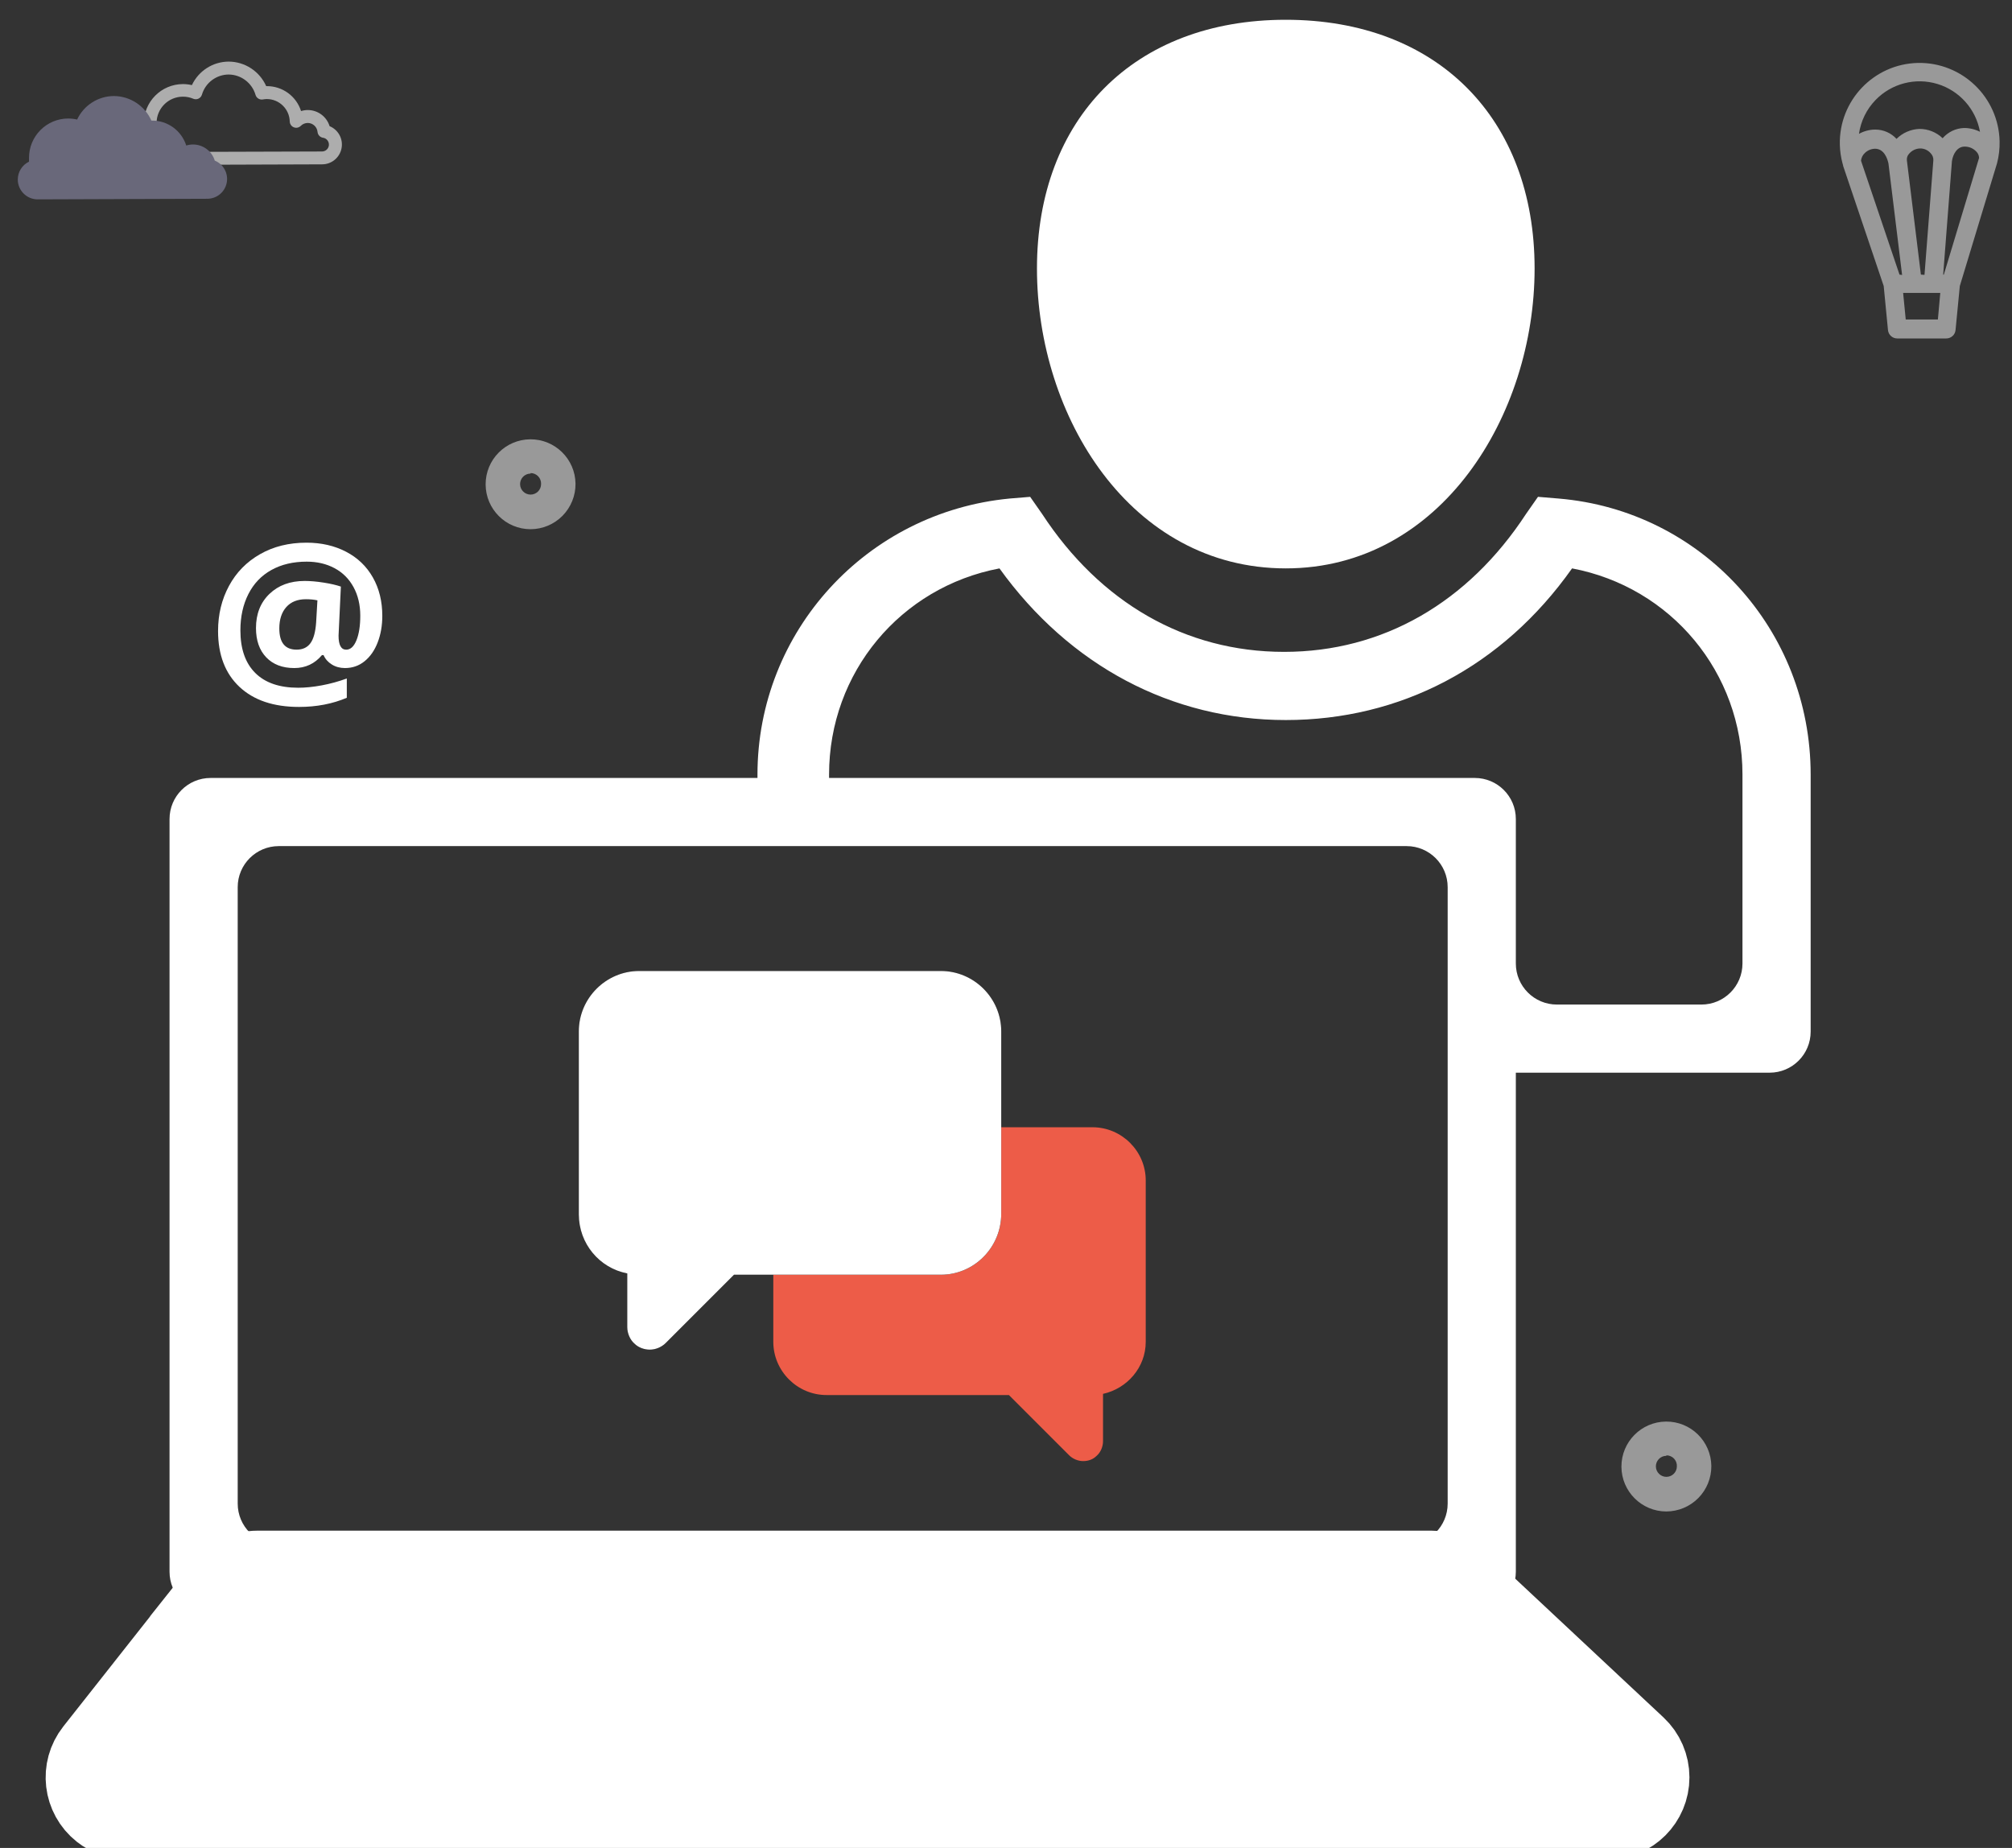 <svg xmlns="http://www.w3.org/2000/svg" width="98" height="90" viewBox="0 0 98 90">
    <rect x="0" y="0" width="98" height="90" fill="#333333" stroke="none"/>
    <g fill="none" fill-rule="evenodd">
        <g fill-rule="nonzero">
            <g>
                <path fill="#FFFFFF" d="M25.843 25.774c-1.205 0-2.184-.975-2.189-2.18-.004-1.206.967-2.189 2.173-2.198 1.205-.009 2.191.958 2.205 2.164.005.584-.224 1.146-.634 1.562-.411.415-.97.65-1.555.652zm0-2.709c-.282 0-.511.23-.511.512 0 .282.229.511.511.511.283 0 .512-.229.512-.511.007-.14-.044-.277-.14-.378-.098-.102-.232-.16-.372-.159v.025zM81.166 73.613c-1.206 0-2.184-.975-2.19-2.18-.004-1.207.968-2.189 2.173-2.198 1.206-.01 2.192.958 2.206 2.164.004.584-.224 1.146-.635 1.561-.41.416-.97.65-1.554.653zm0-2.71c-.283 0-.512.23-.512.512 0 .283.23.512.512.512.282 0 .511-.229.511-.512.007-.14-.044-.276-.14-.378-.097-.101-.231-.158-.371-.158v.025zM63.29 6.706c-1.209 0-2.189-.98-2.189-2.189s.98-2.189 2.19-2.189c1.208 0 2.188.98 2.188 2.19-.004 1.206-.982 2.184-2.189 2.188zm0-2.709c-.282 0-.511.23-.511.512 0 .283.229.512.511.512.283 0 .512-.23.512-.512 0-.283-.23-.512-.512-.512z" opacity=".5" transform="translate(-638 -338) translate(638 338)"/>
                <g>
                    <path fill="#FFFFFF" d="M6.56 5.032c-.534 0-.967-.432-.969-.965.002-.371.214-.71.548-.872-.004-.061-.004-.123 0-.185-.002-1.054.849-1.91 1.902-1.915.149 0 .296.017.44.05C8.808.448 9.507.002 10.276 0c.79.005 1.503.473 1.824 1.195h.031c.761-.003 1.436.489 1.667 1.214.107-.033.218-.05.33-.05.488.002.917.32 1.06.786.428.176.672.63.58 1.084-.091.454-.491.779-.954.775l-8.25.028H6.56zm1.478-3.324c-.706.003-1.277.577-1.277 1.283.004.107.02.212.05.315.025.09.009.186-.045.263-.053.076-.138.125-.231.133-.177.013-.313.16-.315.336-.007.095.026.188.09.257.065.07.155.108.25.108l8.25-.025c.178.004.33-.131.344-.31.014-.178-.114-.336-.29-.36-.139-.023-.245-.134-.262-.273-.02-.25-.225-.443-.475-.447-.128 0-.251.05-.342.141-.09.09-.223.118-.34.071-.117-.046-.195-.158-.198-.284-.016-.609-.514-1.094-1.123-1.092-.063.002-.126.008-.189.02-.158.026-.311-.07-.355-.224-.17-.581-.7-.984-1.305-.991-.605.002-1.136.401-1.306.981-.026.086-.087.156-.168.194-.08.038-.174.04-.256.004-.16-.068-.333-.102-.507-.1z" opacity=".6" transform="translate(-638 -338) translate(638 338) translate(.866 3)"/>
                    <path fill="#69687A" d="M.969 6.71c-.534 0-.967-.432-.969-.966.001-.371.213-.709.547-.871-.003-.062-.003-.124 0-.186-.001-1.053.85-1.91 1.903-1.915.148 0 .296.017.44.05.326-.696 1.024-1.142 1.793-1.145.79.006 1.504.473 1.824 1.196h.032c.761-.003 1.436.488 1.667 1.214.107-.034.218-.05.33-.05.487.001.917.32 1.06.786.428.175.671.63.58 1.083-.091.454-.492.779-.954.775l-8.25.029H.969z" transform="translate(-638 -338) translate(638 338) translate(.866 3)"/>
                </g>
                <path fill="#FFFFFF" d="M62.627 27.682c7.554 0 12.12-7.468 12.12-14.604 0-7.302-4.732-12.115-12.12-12.115-7.387 0-12.119 4.813-12.119 12.115 0 7.22 4.566 14.604 12.12 14.604z" transform="translate(-638 -338) translate(638 338)"/>
                <path fill="#FFFFFF" d="M88.193 37.723c0-7.053-5.312-12.862-12.285-13.443l-.996-.083-.58.83c-2.823 4.315-6.973 6.721-11.788 6.721-4.814 0-8.964-2.406-11.787-6.72l-.58-.83-.997.082c-6.972.664-12.285 6.473-12.285 13.443v.166H10.258c-1.105 0-2 .895-2 2v36.66c0 1.104.895 2 2 2h61.575c1.105 0 2-.896 2-2V52.243h12.36c1.105 0 2-.895 2-2V37.723zm-19.68 37.506H13.578c-1.104 0-2-.895-2-2V43.208c0-1.105.896-2 2-2h54.935c1.104 0 2 .895 2 2v30.021c0 1.105-.896 2-2 2zm14.36-26.304h-7.04c-1.105 0-2-.895-2-2v-7.036c0-1.105-.895-2-2-2H40.382v-.166c0-4.979 3.486-9.128 8.3-10.04 3.403 4.73 8.384 7.385 13.945 7.385 5.562 0 10.542-2.573 13.945-7.386 4.815.913 8.3 5.062 8.3 10.04v9.203c0 1.105-.895 2-2 2z" transform="translate(-638 -338) translate(638 338)"/>
                <path fill="#FFFFFF" d="M97.396 6.877c-.052-2.147-1.827-3.85-3.975-3.812-2.149.047-3.853 1.826-3.807 3.975.007.322.055.64.14.95.005.02.011.037.018.055v.027l1.979 5.858.208 2.146c.023.233.22.409.453.408h2.385c.234.001.43-.175.453-.408l.208-2.146 1.811-5.97c.093-.354.136-.718.127-1.083zm-2.716 6.497h-.032l.426-5.524c.05-.348.258-.71.615-.71.218-.004.427.085.575.244.082.082.129.192.132.308l-1.716 5.682zm-1.118 0l-.68-5.546c-.019-.119.016-.24.096-.33.133-.162.329-.26.538-.268.2-.004.39.08.52.231.096.095.145.228.132.362l-.43 5.564-.176-.013zm-1.042 0l-1.874-5.546c.014-.146.082-.282.19-.38.132-.127.307-.2.49-.204.452 0 .606.489.656.715l.665 5.433-.127-.018zm-1.172-8.498c.778-.809 1.945-1.113 3.019-.787 1.074.326 1.875 1.226 2.074 2.33-.242-.123-.511-.187-.783-.185-.4.015-.775.196-1.037.498-.304-.293-.71-.455-1.132-.453-.419.016-.817.189-1.114.485-.265-.289-.64-.453-1.032-.453h-.031c-.269.006-.531.078-.766.208.088-.618.368-1.193.802-1.643zM94.39 15.56h-1.566l-.127-1.294h1.81l-.117 1.294z" opacity=".5" transform="translate(-638 -338) translate(638 338)"/>
                <path fill="#FFFFFF" d="M14.565 34.43c.852 0 1.628-.149 2.327-.446v-.939c-.402.147-.81.258-1.225.335-.415.077-.795.115-1.141.115-.915 0-1.613-.24-2.095-.722-.481-.48-.722-1.171-.722-2.072 0-.668.13-1.258.39-1.769.259-.51.632-.9 1.119-1.171.486-.271 1.06-.407 1.72-.407.509 0 .962.106 1.359.319.396.212.704.519.923.922.219.403.328.867.328 1.392 0 .492-.062.891-.186 1.196-.124.305-.29.458-.5.458-.248 0-.372-.227-.372-.68l.113-2.393c-.22-.075-.498-.14-.836-.193-.338-.054-.647-.081-.928-.081-.705 0-1.277.21-1.715.631-.437.42-.656.975-.656 1.664 0 .603.167 1.079.5 1.426.333.347.788.521 1.367.521.545 0 .994-.21 1.347-.631h.078c.082.19.216.342.402.457.186.116.4.174.642.174.362 0 .68-.11.955-.333.274-.221.487-.527.637-.917.15-.39.225-.82.225-1.29 0-.707-.153-1.332-.46-1.873-.307-.542-.743-.96-1.308-1.253-.565-.294-1.207-.44-1.926-.44-.852 0-1.606.186-2.26.56-.655.373-1.16.889-1.514 1.546-.355.657-.532 1.389-.532 2.195 0 1.16.347 2.068 1.041 2.72.694.652 1.662.979 2.903.979zm-.118-2.79c-.562 0-.842-.343-.842-1.032 0-.44.113-.787.34-1.042.227-.254.545-.382.953-.382.209 0 .397.018.563.054l-.063 1.082c-.033.466-.126.803-.28 1.01-.153.207-.377.31-.67.31z" transform="translate(-638 -338) translate(638 338)"/>
                <g>
                    <path fill="#FFF" stroke="#FFFFFF" stroke-width="4" d="M6.881.76L.557 8.775c-.685.867-.537 2.124.33 2.809.353.278.79.43 1.24.43h72.065c1.105 0 2-.896 2-2 0-.554-.229-1.083-.633-1.46L66.993.538C66.623.193 66.133 0 65.627 0H8.45c-.612 0-1.19.28-1.57.76z" transform="translate(-638 -338) translate(638 338) translate(4.097 76.548)"/>
                    <path fill="#FFFFFF" d="M8.403 7.452c.276 0 .5.223.5.5 0 .276-.224.5-.5.5h-3c-.276 0-.5-.224-.5-.5 0-.277.224-.5.5-.5h3zm5 0c.276 0 .5.223.5.5 0 .276-.224.5-.5.5h-3c-.276 0-.5-.224-.5-.5 0-.277.224-.5.5-.5h3zm5 0c.276 0 .5.223.5.5 0 .276-.224.5-.5.5h-3c-.276 0-.5-.224-.5-.5 0-.277.224-.5.5-.5h3zm5 0c.276 0 .5.223.5.5 0 .276-.224.5-.5.5h-3c-.276 0-.5-.224-.5-.5 0-.277.224-.5.5-.5h3zm30 0c.276 0 .5.223.5.5 0 .276-.224.5-.5.5h-28c-.276 0-.5-.224-.5-.5 0-.277.224-.5.5-.5h28zm5 0c.276 0 .5.223.5.5 0 .276-.224.5-.5.5h-3c-.276 0-.5-.224-.5-.5 0-.277.224-.5.5-.5h3zm5 0c.276 0 .5.223.5.5 0 .276-.224.5-.5.5h-3c-.276 0-.5-.224-.5-.5 0-.277.224-.5.5-.5h3zm5 0c.276 0 .5.223.5.5 0 .276-.224.5-.5.5h-3c-.276 0-.5-.224-.5-.5 0-.277.224-.5.5-.5h3zm-53-2c.276 0 .5.223.5.5 0 .276-.224.5-.5.5h-3c-.276 0-.5-.224-.5-.5 0-.277.224-.5.5-.5h3zm5 0c.276 0 .5.223.5.5 0 .276-.224.5-.5.5h-3c-.276 0-.5-.224-.5-.5 0-.277.224-.5.5-.5h3zm5 0c.276 0 .5.223.5.5 0 .276-.224.5-.5.5h-3c-.276 0-.5-.224-.5-.5 0-.277.224-.5.5-.5h3zm5 0c.276 0 .5.223.5.5 0 .276-.224.5-.5.5h-3c-.276 0-.5-.224-.5-.5 0-.277.224-.5.5-.5h3zm5 0c.276 0 .5.223.5.5 0 .276-.224.5-.5.5h-3c-.276 0-.5-.224-.5-.5 0-.277.224-.5.5-.5h3zm5 0c.276 0 .5.223.5.5 0 .276-.224.5-.5.5h-3c-.276 0-.5-.224-.5-.5 0-.277.224-.5.5-.5h3zm5 0c.276 0 .5.223.5.5 0 .276-.224.5-.5.5h-3c-.276 0-.5-.224-.5-.5 0-.277.224-.5.5-.5h3zm-35 0c.276 0 .5.223.5.5 0 .276-.224.5-.5.5h-3c-.276 0-.5-.224-.5-.5 0-.277.224-.5.5-.5h3zm45 0c.276 0 .5.223.5.5 0 .276-.224.5-.5.5h-3c-.276 0-.5-.224-.5-.5 0-.277.224-.5.5-.5h3zm5 0c.276 0 .5.223.5.5 0 .276-.224.5-.5.5h-3c-.276 0-.5-.224-.5-.5 0-.277.224-.5.5-.5h3zm5 0c.276 0 .5.223.5.5 0 .276-.224.5-.5.5h-3c-.276 0-.5-.224-.5-.5 0-.277.224-.5.5-.5h3zm-15 0c.276 0 .5.223.5.5 0 .276-.224.5-.5.5h-3c-.276 0-.5-.224-.5-.5 0-.277.224-.5.5-.5h3zm-38-2c.276 0 .5.223.5.5 0 .276-.224.5-.5.5h-3c-.276 0-.5-.224-.5-.5 0-.277.224-.5.5-.5h3zm5 0c.276 0 .5.223.5.5 0 .276-.224.5-.5.5h-3c-.276 0-.5-.224-.5-.5 0-.277.224-.5.5-.5h3zm5 0c.276 0 .5.223.5.5 0 .276-.224.5-.5.5h-3c-.276 0-.5-.224-.5-.5 0-.277.224-.5.5-.5h3zm5 0c.276 0 .5.223.5.5 0 .276-.224.5-.5.5h-3c-.276 0-.5-.224-.5-.5 0-.277.224-.5.5-.5h3zm5 0c.276 0 .5.223.5.5 0 .276-.224.5-.5.5h-3c-.276 0-.5-.224-.5-.5 0-.277.224-.5.5-.5h3zm5 0c.276 0 .5.223.5.5 0 .276-.224.5-.5.5h-3c-.276 0-.5-.224-.5-.5 0-.277.224-.5.5-.5h3zm5 0c.276 0 .5.223.5.5 0 .276-.224.5-.5.5h-3c-.276 0-.5-.224-.5-.5 0-.277.224-.5.5-.5h3zm5 0c.276 0 .5.223.5.5 0 .276-.224.5-.5.5h-3c-.276 0-.5-.224-.5-.5 0-.277.224-.5.5-.5h3zm5 0c.276 0 .5.223.5.5 0 .276-.224.5-.5.5h-3c-.276 0-.5-.224-.5-.5 0-.277.224-.5.5-.5h3zm5 0c.276 0 .5.223.5.5 0 .276-.224.5-.5.5h-3c-.276 0-.5-.224-.5-.5 0-.277.224-.5.5-.5h3zm5 0c.276 0 .5.223.5.5 0 .276-.224.5-.5.5h-3c-.276 0-.5-.224-.5-.5 0-.277.224-.5.5-.5h3z" opacity=".6" transform="translate(-638 -338) translate(638 338) translate(4.097 76.548)"/>
                </g>
                <g>
                    <path fill="#ED5C48" d="M25.215 7.9H20.26v1.567c0 2.477-1.993 4.47-4.47 4.47H9.666v4.414c0 1.424 1.168 2.592 2.591 2.592h8.885l2.933 2.933c.17.17.427.284.683.284.257 0 .484-.085.655-.256.2-.17.313-.456.313-.712v-2.306c1.168-.257 2.08-1.282 2.08-2.535v-7.86c0-1.423-1.168-2.59-2.592-2.59z" transform="translate(-638 -338) translate(638 338) translate(28 47)"/>
                    <g>
                        <g fill="#000">
                            <path d="M20.768 12.112V3.23c0-1.615-1.325-2.94-2.94-2.94H3.134C1.518.29.193 1.616.193 3.23v8.914c0 1.421 1.002 2.616 2.359 2.875v2.616c0 .29.129.613.355.807.194.194.484.29.743.29.29 0 .581-.128.775-.322l3.327-3.327h10.077c1.614 0 2.939-1.324 2.939-2.971z" transform="translate(-638 -338) translate(638 338) translate(28 47)"/>
                        </g>
                        <g fill="#FFFFFF">
                            <path d="M20.768 12.112V3.23c0-1.615-1.325-2.94-2.94-2.94H3.134C1.518.29.193 1.616.193 3.23v8.914c0 1.421 1.002 2.616 2.359 2.875v2.616c0 .29.129.613.355.807.194.194.484.29.743.29.29 0 .581-.128.775-.322l3.327-3.327h10.077c1.614 0 2.939-1.324 2.939-2.971z" transform="translate(-638 -338) translate(638 338) translate(28 47)"/>
                        </g>
                    </g>
                    <path fill="#FFF" d="M3.876 3.811L11.53 3.811 11.53 5.426 3.876 5.426zM17.086 11.498L3.876 11.498 3.876 9.883 17.086 9.883zM17.086 8.462L3.876 8.462 3.876 6.847 17.086 6.847z" transform="translate(-638 -338) translate(638 338) translate(28 47)"/>
                </g>
            </g>
        </g>
    </g>
</svg>
